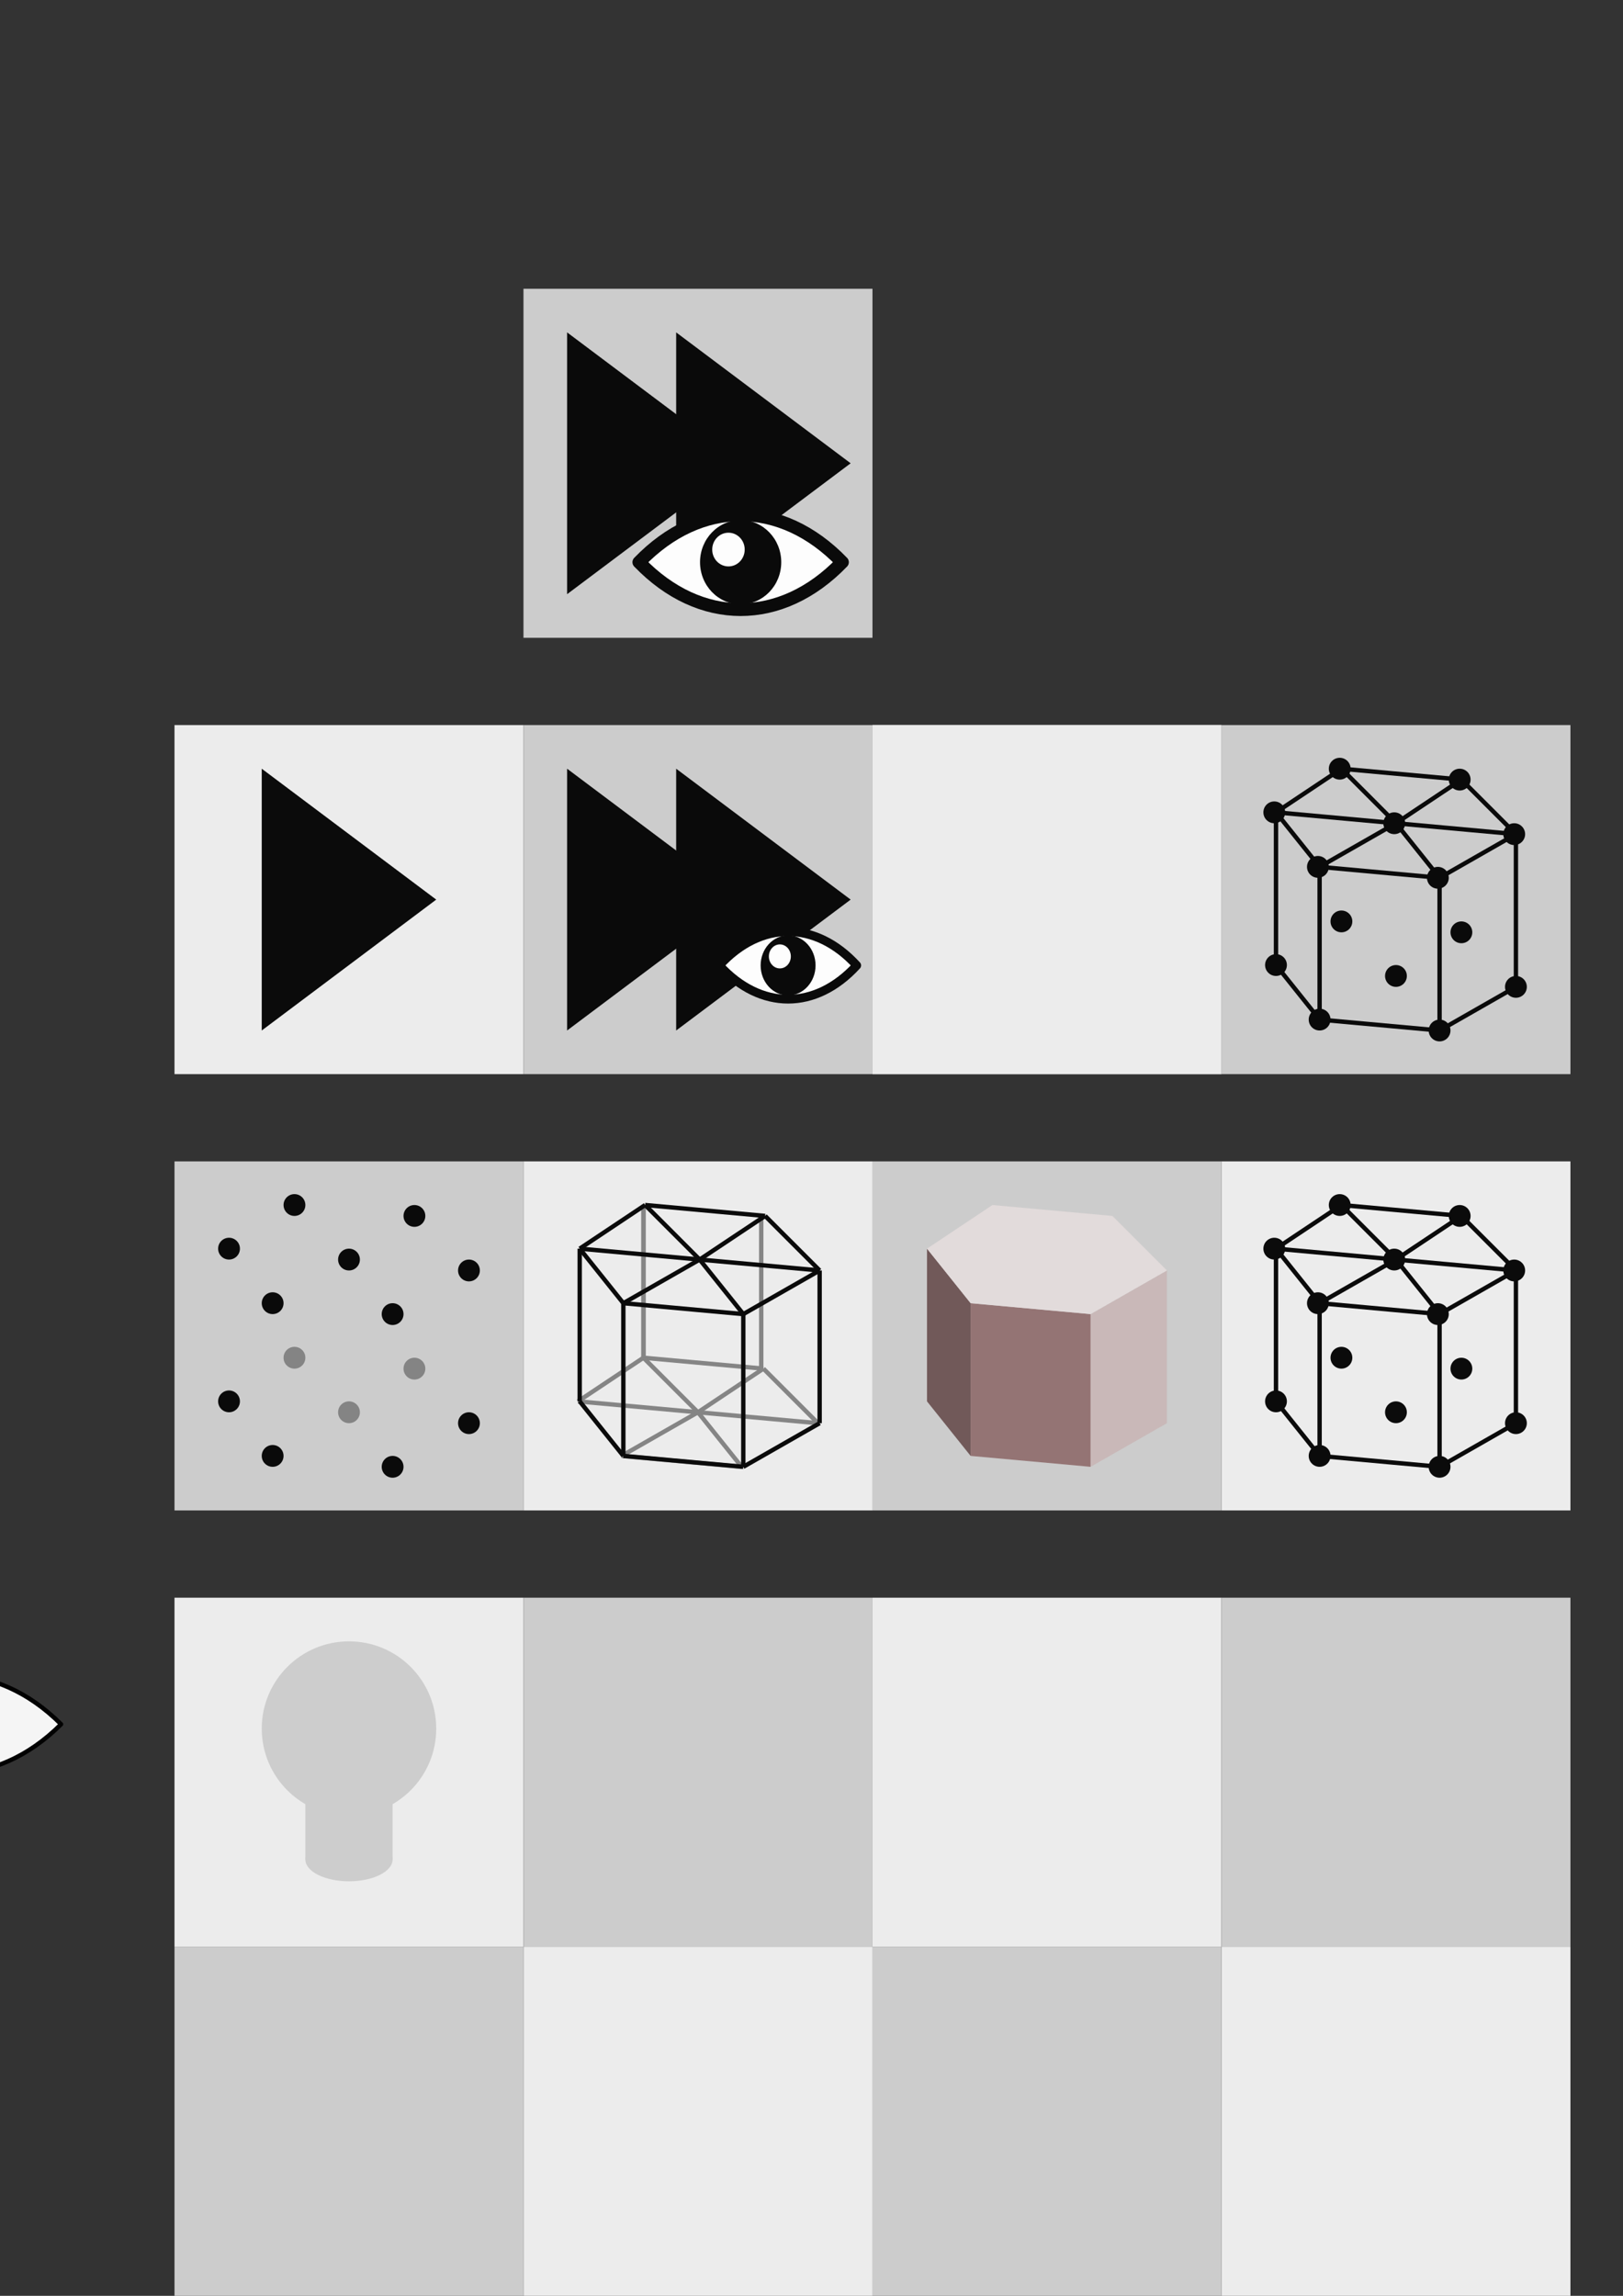 <?xml version="1.0" encoding="UTF-8" standalone="no"?>
<!-- Created with Inkscape (http://www.inkscape.org/) -->

<svg
   xmlns:dc="http://purl.org/dc/elements/1.1/"
   xmlns:cc="http://creativecommons.org/ns#"
   xmlns:rdf="http://www.w3.org/1999/02/22-rdf-syntax-ns#"
   xmlns:svg="http://www.w3.org/2000/svg"
   xmlns="http://www.w3.org/2000/svg"
   xmlns:sodipodi="http://sodipodi.sourceforge.net/DTD/sodipodi-0.dtd"
   xmlns:inkscape="http://www.inkscape.org/namespaces/inkscape"
   width="210mm"
   height="297mm"
   viewBox="0 0 744.094 1052.362"
   id="svg2"
   version="1.1"
   inkscape:version="0.91 r13725"
   sodipodi:docname="icons.svg">
  <rect x="0" y="0" width="744.094" height="1052.362" fill="#333333" stroke="none"/>
  <defs
     id="defs4">
    <inkscape:path-effect
       effect="powerstroke"
       id="path-effect4198"
       is_visible="true"
       offset_points="0.391,6.428"
       sort_points="true"
       interpolator_type="Linear"
       interpolator_beta="0.2"
       start_linecap_type="zerowidth"
       linejoin_type="round"
       miter_limit="4"
       end_linecap_type="zerowidth"
       cusp_linecap_type="round" />
    <inkscape:path-effect
       effect="powerstroke"
       id="path-effect4194"
       is_visible="true"
       offset_points="0,0.5"
       sort_points="true"
       interpolator_type="CubicBezierJohan"
       interpolator_beta="0.2"
       start_linecap_type="zerowidth"
       linejoin_type="round"
       miter_limit="4"
       end_linecap_type="zerowidth"
       cusp_linecap_type="round" />
  </defs>
  <sodipodi:namedview
     id="base"
     pagecolor="#ffffff"
     bordercolor="#666666"
     borderopacity="1.0"
     inkscape:pageopacity="0.0"
     inkscape:pageshadow="2"
     inkscape:zoom="2.8284271"
     inkscape:cx="316.80384"
     inkscape:cy="759.31258"
     inkscape:document-units="px"
     inkscape:current-layer="layer1"
     showgrid="true"
     inkscape:snap-grids="true"
     inkscape:snap-bbox="true"
     inkscape:bbox-paths="false"
     inkscape:bbox-nodes="true"
     inkscape:window-width="1407"
     inkscape:window-height="855"
     inkscape:window-x="33"
     inkscape:window-y="0"
     inkscape:window-maximized="1"
     inkscape:object-nodes="true"
     showguides="false">
    <inkscape:grid
       type="xygrid"
       id="grid4138" />
  </sodipodi:namedview>
  <g
     inkscape:groupmode="layer"
     id="layer2"
     inkscape:label="Background"
     style="display:inline">
    <rect
       y="332.362"
       x="80"
       height="160"
       width="160"
       id="rect4140"
       style="display:inline;opacity:1;fill:#ececec;fill-opacity:1;stroke:none;stroke-width:2;stroke-linecap:round;stroke-linejoin:round;stroke-miterlimit:4;stroke-dasharray:none;stroke-dashoffset:0;stroke-opacity:1"
       inkscape:export-xdpi="36"
       inkscape:export-ydpi="36" />
    <rect
       style="display:inline;opacity:1;fill:#cccccc;fill-opacity:1;stroke:none;stroke-width:2;stroke-linecap:round;stroke-linejoin:round;stroke-miterlimit:4;stroke-dasharray:none;stroke-dashoffset:0;stroke-opacity:1"
       id="rect4202"
       width="160"
       height="160"
       x="240"
       y="332.362"
       inkscape:export-xdpi="36"
       inkscape:export-ydpi="36" />
    <rect
       style="display:inline;opacity:1;fill:#ececec;fill-opacity:1;stroke:none;stroke-width:2;stroke-linecap:round;stroke-linejoin:round;stroke-miterlimit:4;stroke-dasharray:none;stroke-dashoffset:0;stroke-opacity:1"
       id="rect4204"
       width="160"
       height="160"
       x="400"
       y="332.362" />
    <rect
       y="332.362"
       x="400"
       height="160"
       width="160"
       id="rect4206"
       style="display:inline;opacity:1;fill:#ececec;fill-opacity:1;stroke:none;stroke-width:2;stroke-linecap:round;stroke-linejoin:round;stroke-miterlimit:4;stroke-dasharray:none;stroke-dashoffset:0;stroke-opacity:1" />
    <rect
       y="332.362"
       x="560"
       height="160"
       width="160"
       id="rect4208"
       style="display:inline;opacity:1;fill:#cccccc;fill-opacity:1;stroke:none;stroke-width:2;stroke-linecap:round;stroke-linejoin:round;stroke-miterlimit:4;stroke-dasharray:none;stroke-dashoffset:0;stroke-opacity:1" />
    <rect
       style="display:inline;opacity:1;fill:#ececec;fill-opacity:1;stroke:none;stroke-width:2;stroke-linecap:round;stroke-linejoin:round;stroke-miterlimit:4;stroke-dasharray:none;stroke-dashoffset:0;stroke-opacity:1"
       id="rect4210"
       width="160"
       height="160"
       x="-720"
       y="532.362"
       transform="scale(-1,1)" />
    <rect
       y="532.362"
       x="-560"
       height="160"
       width="160"
       id="rect4212"
       style="display:inline;opacity:1;fill:#cccccc;fill-opacity:1;stroke:none;stroke-width:2;stroke-linecap:round;stroke-linejoin:round;stroke-miterlimit:4;stroke-dasharray:none;stroke-dashoffset:0;stroke-opacity:1"
       transform="scale(-1,1)"
       inkscape:export-xdpi="36"
       inkscape:export-ydpi="36" />
    <rect
       style="display:inline;opacity:1;fill:#ececec;fill-opacity:1;stroke:none;stroke-width:2;stroke-linecap:round;stroke-linejoin:round;stroke-miterlimit:4;stroke-dasharray:none;stroke-dashoffset:0;stroke-opacity:1"
       id="rect4214"
       width="160"
       height="160"
       x="-400"
       y="532.362"
       transform="scale(-1,1)"
       inkscape:export-xdpi="36"
       inkscape:export-ydpi="36" />
    <rect
       style="display:inline;opacity:1;fill:#cccccc;fill-opacity:1;stroke:none;stroke-width:2;stroke-linecap:round;stroke-linejoin:round;stroke-miterlimit:4;stroke-dasharray:none;stroke-dashoffset:0;stroke-opacity:1"
       id="rect4216"
       width="160"
       height="160"
       x="-240"
       y="532.362"
       transform="scale(-1,1)"
       inkscape:export-xdpi="36"
       inkscape:export-ydpi="36" />
    <rect
       style="display:inline;opacity:1;fill:#ececec;fill-opacity:1;stroke:none;stroke-width:2;stroke-linecap:round;stroke-linejoin:round;stroke-miterlimit:4;stroke-dasharray:none;stroke-dashoffset:0;stroke-opacity:1"
       id="rect4769"
       width="160"
       height="160"
       x="80"
       y="732.362" />
    <rect
       y="732.362"
       x="240"
       height="160"
       width="160"
       id="rect4771"
       style="display:inline;opacity:1;fill:#cccccc;fill-opacity:1;stroke:none;stroke-width:2;stroke-linecap:round;stroke-linejoin:round;stroke-miterlimit:4;stroke-dasharray:none;stroke-dashoffset:0;stroke-opacity:1" />
    <rect
       style="display:inline;opacity:1;fill:#ececec;fill-opacity:1;stroke:none;stroke-width:2;stroke-linecap:round;stroke-linejoin:round;stroke-miterlimit:4;stroke-dasharray:none;stroke-dashoffset:0;stroke-opacity:1"
       id="rect4773"
       width="160"
       height="160"
       x="400"
       y="732.362" />
    <rect
       style="display:inline;opacity:1;fill:#cccccc;fill-opacity:1;stroke:none;stroke-width:2;stroke-linecap:round;stroke-linejoin:round;stroke-miterlimit:4;stroke-dasharray:none;stroke-dashoffset:0;stroke-opacity:1"
       id="rect4775"
       width="160"
       height="160"
       x="560"
       y="732.362" />
    <rect
       transform="scale(-1,1)"
       y="892.362"
       x="-720"
       height="160"
       width="160"
       id="rect4777"
       style="display:inline;opacity:1;fill:#ececec;fill-opacity:1;stroke:none;stroke-width:2;stroke-linecap:round;stroke-linejoin:round;stroke-miterlimit:4;stroke-dasharray:none;stroke-dashoffset:0;stroke-opacity:1" />
    <rect
       transform="scale(-1,1)"
       style="display:inline;opacity:1;fill:#cccccc;fill-opacity:1;stroke:none;stroke-width:2;stroke-linecap:round;stroke-linejoin:round;stroke-miterlimit:4;stroke-dasharray:none;stroke-dashoffset:0;stroke-opacity:1"
       id="rect4779"
       width="160"
       height="160"
       x="-560"
       y="892.362" />
    <rect
       transform="scale(-1,1)"
       y="892.362"
       x="-400"
       height="160"
       width="160"
       id="rect4781"
       style="display:inline;opacity:1;fill:#ececec;fill-opacity:1;stroke:none;stroke-width:2;stroke-linecap:round;stroke-linejoin:round;stroke-miterlimit:4;stroke-dasharray:none;stroke-dashoffset:0;stroke-opacity:1" />
    <rect
       transform="scale(-1,1)"
       y="892.362"
       x="-240"
       height="160"
       width="160"
       id="rect4783"
       style="display:inline;opacity:1;fill:#cccccc;fill-opacity:1;stroke:none;stroke-width:2;stroke-linecap:round;stroke-linejoin:round;stroke-miterlimit:4;stroke-dasharray:none;stroke-dashoffset:0;stroke-opacity:1" />
    <rect
       inkscape:export-ydpi="36"
       inkscape:export-xdpi="36"
       y="132.362"
       x="240"
       height="160"
       width="160"
       id="rect4810"
       style="display:inline;opacity:1;fill:#cccccc;fill-opacity:1;stroke:none;stroke-width:2;stroke-linecap:round;stroke-linejoin:round;stroke-miterlimit:4;stroke-dasharray:none;stroke-dashoffset:0;stroke-opacity:1" />
  </g>
  <g
     inkscape:label="Layer 1"
     inkscape:groupmode="layer"
     id="layer1"
     style="display:inline;opacity:0.95">
    <path
       style="fill:#916f6f;fill-opacity:1;fill-rule:evenodd;stroke:none;stroke-width:1px;stroke-linecap:butt;stroke-linejoin:miter;stroke-opacity:1"
       d="m 445,597.362 0,70 55,5 0,-70 z"
       id="path4751"
       inkscape:connector-curvature="0"
       inkscape:export-xdpi="36"
       inkscape:export-ydpi="36" />
    <path
       style="fill:#6c5353;fill-opacity:1;fill-rule:evenodd;stroke:none;stroke-width:1px;stroke-linecap:butt;stroke-linejoin:miter;stroke-opacity:1"
       d="m 425,572.362 20,25 0,70 -20,-25 z"
       id="path4753"
       inkscape:connector-curvature="0"
       inkscape:export-xdpi="36"
       inkscape:export-ydpi="36" />
    <path
       style="fill:#c8b7b7;fill-opacity:1;fill-rule:evenodd;stroke:none;stroke-width:1px;stroke-linecap:butt;stroke-linejoin:miter;stroke-opacity:1"
       d="m 500,602.362 0,70 35,-20 0,-70 z"
       id="path4755"
       inkscape:connector-curvature="0"
       inkscape:export-xdpi="36"
       inkscape:export-ydpi="36" />
    <path
       style="fill:#e3dbdb;fill-opacity:1;fill-rule:evenodd;stroke:none;stroke-width:1px;stroke-linecap:butt;stroke-linejoin:miter;stroke-opacity:1"
       d="m 425,572.362 20,25 55,5 35,-20 -25,-25 -55,-5 z"
       id="path4757"
       inkscape:connector-curvature="0"
       inkscape:export-xdpi="36"
       inkscape:export-ydpi="36" />
    <path
       style="fill:none;fill-rule:evenodd;stroke:#808080;stroke-width:2;stroke-linecap:butt;stroke-linejoin:miter;stroke-miterlimit:4;stroke-dasharray:none;stroke-opacity:1"
       d="M 340.012,672.362 320,647.362"
       id="path4743"
       inkscape:connector-curvature="0"
       sodipodi:nodetypes="cc"
       inkscape:export-xdpi="36"
       inkscape:export-ydpi="36" />
    <path
       sodipodi:nodetypes="cc"
       inkscape:connector-curvature="0"
       id="path4747"
       d="m 295,552.362 0,70"
       style="fill:none;fill-rule:evenodd;stroke:#808080;stroke-width:2;stroke-linecap:butt;stroke-linejoin:miter;stroke-miterlimit:4;stroke-dasharray:none;stroke-opacity:1"
       inkscape:export-xdpi="36"
       inkscape:export-ydpi="36" />
    <g
       id="g4732"
       transform="translate(-25.496,-35.868)"
       style="fill:#4d4d4d;stroke:#808080"
       inkscape:export-xdpi="36"
       inkscape:export-ydpi="36">
      <path
         style="fill:#4d4d4d;fill-rule:evenodd;stroke:#808080;stroke-width:2;stroke-linecap:butt;stroke-linejoin:miter;stroke-miterlimit:4;stroke-dasharray:none;stroke-opacity:1"
         d="m 320.496,658.23 55,5"
         id="path4714"
         inkscape:connector-curvature="0"
         sodipodi:nodetypes="cc" />
      <path
         sodipodi:nodetypes="cc"
         inkscape:connector-curvature="0"
         id="path4716"
         d="m 310.509,703.23 54.988,5"
         style="fill:#4d4d4d;fill-rule:evenodd;stroke:#808080;stroke-width:2;stroke-linecap:butt;stroke-linejoin:miter;stroke-miterlimit:4;stroke-dasharray:none;stroke-opacity:1" />
      <path
         sodipodi:nodetypes="cc"
         inkscape:connector-curvature="0"
         id="path4718"
         d="m 290.496,678.23 54.988,5"
         style="fill:#4d4d4d;fill-rule:evenodd;stroke:#808080;stroke-width:2;stroke-linecap:butt;stroke-linejoin:miter;stroke-miterlimit:4;stroke-dasharray:none;stroke-opacity:1" />
      <path
         sodipodi:nodetypes="cc"
         inkscape:connector-curvature="0"
         id="path4720"
         d="m 375.496,663.23 25,25"
         style="fill:#4d4d4d;fill-rule:evenodd;stroke:#808080;stroke-width:2;stroke-linecap:butt;stroke-linejoin:miter;stroke-miterlimit:4;stroke-dasharray:none;stroke-opacity:1" />
      <path
         sodipodi:nodetypes="cc"
         inkscape:connector-curvature="0"
         id="path4722"
         d="m 320.496,658.23 -30,20"
         style="fill:#4d4d4d;fill-rule:evenodd;stroke:#808080;stroke-width:2;stroke-linecap:butt;stroke-linejoin:miter;stroke-miterlimit:4;stroke-dasharray:none;stroke-opacity:1" />
      <path
         style="fill:#4d4d4d;fill-rule:evenodd;stroke:#808080;stroke-width:2;stroke-linecap:butt;stroke-linejoin:miter;stroke-miterlimit:4;stroke-dasharray:none;stroke-opacity:1"
         d="m 310.496,703.23 34.988,-20"
         id="path4724"
         inkscape:connector-curvature="0"
         sodipodi:nodetypes="cc" />
      <path
         style="fill:#4d4d4d;fill-rule:evenodd;stroke:#808080;stroke-width:2;stroke-linecap:butt;stroke-linejoin:miter;stroke-miterlimit:4;stroke-dasharray:none;stroke-opacity:1"
         d="m 400.496,688.23 -55.012,-5"
         id="path4726"
         inkscape:connector-curvature="0"
         sodipodi:nodetypes="cc" />
      <path
         sodipodi:nodetypes="cc"
         inkscape:connector-curvature="0"
         id="path4728"
         d="m 375.496,663.23 -30.012,20"
         style="fill:#4d4d4d;fill-rule:evenodd;stroke:#808080;stroke-width:2;stroke-linecap:butt;stroke-linejoin:miter;stroke-miterlimit:4;stroke-dasharray:none;stroke-opacity:1" />
      <path
         style="fill:#4d4d4d;fill-rule:evenodd;stroke:#808080;stroke-width:2;stroke-linecap:butt;stroke-linejoin:miter;stroke-miterlimit:4;stroke-dasharray:none;stroke-opacity:1"
         d="m 320.496,658.23 24.988,25"
         id="path4730"
         inkscape:connector-curvature="0"
         sodipodi:nodetypes="cc" />
    </g>
    <path
       style="fill:#4d4d4d;fill-rule:evenodd;stroke:#808080;stroke-width:2;stroke-linecap:butt;stroke-linejoin:miter;stroke-miterlimit:4;stroke-dasharray:none;stroke-opacity:1"
       d="m 349,557.362 0,70"
       id="path4745"
       inkscape:connector-curvature="0"
       sodipodi:nodetypes="cc"
       inkscape:export-xdpi="36"
       inkscape:export-ydpi="36" />
    <path
       style="fill:#4d4d4d;fill-rule:evenodd;stroke:#808080;stroke-width:2;stroke-linecap:butt;stroke-linejoin:miter;stroke-miterlimit:4;stroke-dasharray:none;stroke-opacity:1"
       d="m 295,552.362 0,70"
       id="path4749"
       inkscape:connector-curvature="0"
       sodipodi:nodetypes="cc"
       inkscape:export-xdpi="36"
       inkscape:export-ydpi="36" />
    <path
       id="path4488"
       style="fill:#ffffff;fill-opacity:1;fill-rule:evenodd;stroke:#000000;stroke-width:2;stroke-linecap:round;stroke-linejoin:miter;stroke-miterlimit:4;stroke-dasharray:none;stroke-opacity:1"
       d="m -72,790.362 c 30,30 70,30 100,0 m -100,0 c 30,-30 70,-30 100,0"
       inkscape:connector-curvature="0" />
    <path
       style="fill:#000000;fill-opacity:1;fill-rule:evenodd;stroke:none;stroke-width:1px;stroke-linecap:butt;stroke-linejoin:miter;stroke-opacity:1"
       d="m 120,352.362 0,120 80,-60 -80,-60"
       id="path4148"
       inkscape:connector-curvature="0"
       inkscape:export-xdpi="36"
       inkscape:export-ydpi="36" />
    <path
       inkscape:connector-curvature="0"
       id="path4218"
       d="m 260,352.362 0,120 80,-60 -80,-60"
       style="fill:#000000;fill-opacity:1;fill-rule:evenodd;stroke:none;stroke-width:1px;stroke-linecap:butt;stroke-linejoin:miter;stroke-opacity:1"
       inkscape:export-xdpi="36"
       inkscape:export-ydpi="36" />
    <path
       style="fill:#000000;fill-opacity:1;fill-rule:evenodd;stroke:none;stroke-width:1px;stroke-linecap:butt;stroke-linejoin:miter;stroke-opacity:1"
       d="m 310,352.362 0,120 80,-60 -80,-60"
       id="path4220"
       inkscape:connector-curvature="0"
       inkscape:export-xdpi="36"
       inkscape:export-ydpi="36" />
    <circle
       style="opacity:1;fill:#000000;fill-opacity:1;stroke:none;stroke-width:2;stroke-linecap:round;stroke-linejoin:round;stroke-miterlimit:4;stroke-dasharray:none;stroke-dashoffset:0;stroke-opacity:1"
       id="circle4224"
       cx="105"
       cy="572.362"
       r="5"
       inkscape:export-xdpi="36"
       inkscape:export-ydpi="36" />
    <circle
       cy="577.362"
       cx="160"
       id="circle4228"
       style="opacity:1;fill:#000000;fill-opacity:1;stroke:none;stroke-width:2;stroke-linecap:round;stroke-linejoin:round;stroke-miterlimit:4;stroke-dasharray:none;stroke-dashoffset:0;stroke-opacity:1"
       r="5"
       inkscape:export-xdpi="36"
       inkscape:export-ydpi="36" />
    <circle
       style="opacity:1;fill:#000000;fill-opacity:1;stroke:none;stroke-width:2;stroke-linecap:round;stroke-linejoin:round;stroke-miterlimit:4;stroke-dasharray:none;stroke-dashoffset:0;stroke-opacity:1"
       id="circle4266"
       cx="215"
       cy="582.362"
       r="5"
       inkscape:export-xdpi="36"
       inkscape:export-ydpi="36" />
    <circle
       cy="597.362"
       cx="125"
       id="circle4270"
       style="opacity:1;fill:#000000;fill-opacity:1;stroke:none;stroke-width:2;stroke-linecap:round;stroke-linejoin:round;stroke-miterlimit:4;stroke-dasharray:none;stroke-dashoffset:0;stroke-opacity:1"
       r="5"
       inkscape:export-xdpi="36"
       inkscape:export-ydpi="36" />
    <circle
       style="opacity:1;fill:#000000;fill-opacity:1;stroke:none;stroke-width:2;stroke-linecap:round;stroke-linejoin:round;stroke-miterlimit:4;stroke-dasharray:none;stroke-dashoffset:0;stroke-opacity:1"
       id="circle4272"
       cx="180"
       cy="602.362"
       r="5"
       inkscape:export-xdpi="36"
       inkscape:export-ydpi="36" />
    <circle
       style="opacity:1;fill:#000000;fill-opacity:1;stroke:none;stroke-width:2;stroke-linecap:round;stroke-linejoin:round;stroke-miterlimit:4;stroke-dasharray:none;stroke-dashoffset:0;stroke-opacity:1"
       id="circle4274"
       cx="135"
       cy="552.362"
       r="5"
       inkscape:export-xdpi="36"
       inkscape:export-ydpi="36" />
    <circle
       cy="557.362"
       cx="190"
       id="circle4276"
       style="opacity:1;fill:#000000;fill-opacity:1;stroke:none;stroke-width:2;stroke-linecap:round;stroke-linejoin:round;stroke-miterlimit:4;stroke-dasharray:none;stroke-dashoffset:0;stroke-opacity:1"
       r="5"
       inkscape:export-xdpi="36"
       inkscape:export-ydpi="36" />
    <circle
       r="5"
       cy="642.362"
       cx="105"
       id="circle4278"
       style="opacity:1;fill:#000000;fill-opacity:1;stroke:none;stroke-width:2;stroke-linecap:round;stroke-linejoin:round;stroke-miterlimit:4;stroke-dasharray:none;stroke-dashoffset:0;stroke-opacity:1"
       inkscape:export-xdpi="36"
       inkscape:export-ydpi="36" />
    <circle
       style="opacity:1;fill:#808080;fill-opacity:1;stroke:none;stroke-width:2;stroke-linecap:round;stroke-linejoin:round;stroke-miterlimit:4;stroke-dasharray:none;stroke-dashoffset:0;stroke-opacity:1"
       id="circle4280"
       cx="160"
       cy="647.362"
       r="5"
       inkscape:export-xdpi="36"
       inkscape:export-ydpi="36" />
    <circle
       r="5"
       cy="652.362"
       cx="215"
       id="circle4284"
       style="opacity:1;fill:#000000;fill-opacity:1;stroke:none;stroke-width:2;stroke-linecap:round;stroke-linejoin:round;stroke-miterlimit:4;stroke-dasharray:none;stroke-dashoffset:0;stroke-opacity:1"
       inkscape:export-xdpi="36"
       inkscape:export-ydpi="36" />
    <circle
       style="opacity:1;fill:#000000;fill-opacity:1;stroke:none;stroke-width:2;stroke-linecap:round;stroke-linejoin:round;stroke-miterlimit:4;stroke-dasharray:none;stroke-dashoffset:0;stroke-opacity:1"
       id="circle4288"
       cx="125"
       cy="667.362"
       r="5"
       inkscape:export-xdpi="36"
       inkscape:export-ydpi="36" />
    <circle
       r="5"
       cy="672.362"
       cx="180"
       id="circle4290"
       style="opacity:1;fill:#000000;fill-opacity:1;stroke:none;stroke-width:2;stroke-linecap:round;stroke-linejoin:round;stroke-miterlimit:4;stroke-dasharray:none;stroke-dashoffset:0;stroke-opacity:1"
       inkscape:export-xdpi="36"
       inkscape:export-ydpi="36" />
    <circle
       r="5"
       cy="622.362"
       cx="135"
       id="circle4292"
       style="opacity:1;fill:#808080;fill-opacity:1;stroke:none;stroke-width:2;stroke-linecap:round;stroke-linejoin:round;stroke-miterlimit:4;stroke-dasharray:none;stroke-dashoffset:0;stroke-opacity:1"
       inkscape:export-xdpi="36"
       inkscape:export-ydpi="36" />
    <circle
       style="opacity:1;fill:#808080;fill-opacity:1;stroke:none;stroke-width:2;stroke-linecap:round;stroke-linejoin:round;stroke-miterlimit:4;stroke-dasharray:none;stroke-dashoffset:0;stroke-opacity:1"
       id="circle4294"
       cx="190"
       cy="627.362"
       r="5"
       inkscape:export-xdpi="36"
       inkscape:export-ydpi="36" />
    <circle
       r="0"
       cy="612.362"
       cx="265.781"
       id="ellipse4326"
       style="opacity:1;fill:#000000;fill-opacity:1;stroke:none;stroke-width:2;stroke-linecap:round;stroke-linejoin:round;stroke-miterlimit:4;stroke-dasharray:none;stroke-dashoffset:0;stroke-opacity:1" />
    <circle
       r="0"
       style="opacity:1;fill:#000000;fill-opacity:1;stroke:none;stroke-width:2;stroke-linecap:round;stroke-linejoin:round;stroke-miterlimit:4;stroke-dasharray:none;stroke-dashoffset:0;stroke-opacity:1"
       id="ellipse4328"
       cx="320.781"
       cy="617.362" />
    <path
       style="fill:none;fill-rule:evenodd;stroke:#000000;stroke-width:2;stroke-linecap:butt;stroke-linejoin:miter;stroke-miterlimit:4;stroke-dasharray:none;stroke-opacity:1"
       d="m 295.781,552.362 55,5"
       id="path4330"
       inkscape:connector-curvature="0"
       sodipodi:nodetypes="cc"
       inkscape:export-xdpi="36"
       inkscape:export-ydpi="36" />
    <circle
       r="0"
       cy="622.362"
       cx="375.781"
       id="ellipse4332"
       style="opacity:1;fill:#000000;fill-opacity:1;stroke:none;stroke-width:2;stroke-linecap:round;stroke-linejoin:round;stroke-miterlimit:4;stroke-dasharray:none;stroke-dashoffset:0;stroke-opacity:1" />
    <path
       sodipodi:nodetypes="cc"
       inkscape:connector-curvature="0"
       id="path4334"
       d="m 285.793,597.362 54.988,5"
       style="fill:none;fill-rule:evenodd;stroke:#000000;stroke-width:2;stroke-linecap:butt;stroke-linejoin:miter;stroke-miterlimit:4;stroke-dasharray:none;stroke-opacity:1"
       inkscape:export-xdpi="36"
       inkscape:export-ydpi="36" />
    <circle
       r="0"
       style="opacity:1;fill:#000000;fill-opacity:1;stroke:none;stroke-width:2;stroke-linecap:round;stroke-linejoin:round;stroke-miterlimit:4;stroke-dasharray:none;stroke-dashoffset:0;stroke-opacity:1"
       id="ellipse4336"
       cx="285.781"
       cy="637.362" />
    <circle
       r="0"
       cy="642.362"
       cx="340.781"
       id="ellipse4338"
       style="opacity:1;fill:#000000;fill-opacity:1;stroke:none;stroke-width:2;stroke-linecap:round;stroke-linejoin:round;stroke-miterlimit:4;stroke-dasharray:none;stroke-dashoffset:0;stroke-opacity:1" />
    <circle
       r="0"
       cy="592.362"
       cx="295.781"
       id="ellipse4340"
       style="opacity:1;fill:#000000;fill-opacity:1;stroke:none;stroke-width:2;stroke-linecap:round;stroke-linejoin:round;stroke-miterlimit:4;stroke-dasharray:none;stroke-dashoffset:0;stroke-opacity:1" />
    <circle
       r="0"
       style="opacity:1;fill:#000000;fill-opacity:1;stroke:none;stroke-width:2;stroke-linecap:round;stroke-linejoin:round;stroke-miterlimit:4;stroke-dasharray:none;stroke-dashoffset:0;stroke-opacity:1"
       id="ellipse4342"
       cx="350.781"
       cy="597.362" />
    <path
       sodipodi:nodetypes="cc"
       inkscape:connector-curvature="0"
       id="path4348"
       d="m 265.781,572.362 54.988,5"
       style="fill:none;fill-rule:evenodd;stroke:#000000;stroke-width:2;stroke-linecap:butt;stroke-linejoin:miter;stroke-miterlimit:4;stroke-dasharray:none;stroke-opacity:1"
       inkscape:export-xdpi="36"
       inkscape:export-ydpi="36" />
    <path
       style="fill:none;fill-rule:evenodd;stroke:#000000;stroke-width:2;stroke-linecap:butt;stroke-linejoin:miter;stroke-miterlimit:4;stroke-dasharray:none;stroke-opacity:1"
       d="m 285.781,667.362 54.988,5"
       id="path4352"
       inkscape:connector-curvature="0"
       sodipodi:nodetypes="cc"
       inkscape:export-xdpi="36"
       inkscape:export-ydpi="36" />
    <path
       style="fill:none;fill-rule:evenodd;stroke:#000000;stroke-width:2;stroke-linecap:butt;stroke-linejoin:miter;stroke-miterlimit:4;stroke-dasharray:none;stroke-opacity:1"
       d="m 265.781,572.362 0,70"
       id="path4362"
       inkscape:connector-curvature="0"
       sodipodi:nodetypes="cc"
       inkscape:export-xdpi="36"
       inkscape:export-ydpi="36" />
    <path
       sodipodi:nodetypes="cc"
       inkscape:connector-curvature="0"
       id="path4364"
       d="m 375.781,582.362 0,70"
       style="fill:none;fill-rule:evenodd;stroke:#000000;stroke-width:2;stroke-linecap:butt;stroke-linejoin:miter;stroke-miterlimit:4;stroke-dasharray:none;stroke-opacity:1"
       inkscape:export-xdpi="36"
       inkscape:export-ydpi="36" />
    <path
       style="fill:none;fill-rule:evenodd;stroke:#000000;stroke-width:2;stroke-linecap:butt;stroke-linejoin:miter;stroke-miterlimit:4;stroke-dasharray:none;stroke-opacity:1"
       d="m 285.781,597.362 0,70"
       id="path4366"
       inkscape:connector-curvature="0"
       sodipodi:nodetypes="cc"
       inkscape:export-xdpi="36"
       inkscape:export-ydpi="36" />
    <path
       sodipodi:nodetypes="cc"
       inkscape:connector-curvature="0"
       id="path4368"
       d="m 340.781,602.362 0,70"
       style="fill:none;fill-rule:evenodd;stroke:#000000;stroke-width:2;stroke-linecap:butt;stroke-linejoin:miter;stroke-miterlimit:4;stroke-dasharray:none;stroke-opacity:1"
       inkscape:export-xdpi="36"
       inkscape:export-ydpi="36" />
    <path
       sodipodi:nodetypes="cc"
       inkscape:connector-curvature="0"
       id="path4370"
       d="m 265.781,572.362 20,25"
       style="fill:none;fill-rule:evenodd;stroke:#000000;stroke-width:2;stroke-linecap:butt;stroke-linejoin:miter;stroke-miterlimit:4;stroke-dasharray:none;stroke-opacity:1"
       inkscape:export-xdpi="36"
       inkscape:export-ydpi="36" />
    <path
       style="fill:none;fill-rule:evenodd;stroke:#000000;stroke-width:2;stroke-linecap:butt;stroke-linejoin:miter;stroke-miterlimit:4;stroke-dasharray:none;stroke-opacity:1"
       d="m 265.781,642.362 20,25"
       id="path4372"
       inkscape:connector-curvature="0"
       sodipodi:nodetypes="cc"
       inkscape:export-xdpi="36"
       inkscape:export-ydpi="36" />
    <path
       sodipodi:nodetypes="cc"
       inkscape:connector-curvature="0"
       id="path4374"
       d="m 350.781,557.362 25,25"
       style="fill:none;fill-rule:evenodd;stroke:#000000;stroke-width:2;stroke-linecap:butt;stroke-linejoin:miter;stroke-miterlimit:4;stroke-dasharray:none;stroke-opacity:1"
       inkscape:export-xdpi="36"
       inkscape:export-ydpi="36" />
    <path
       sodipodi:nodetypes="cc"
       inkscape:connector-curvature="0"
       id="path4376"
       d="m 295.781,552.362 -30,20"
       style="fill:none;fill-rule:evenodd;stroke:#000000;stroke-width:2;stroke-linecap:butt;stroke-linejoin:miter;stroke-miterlimit:4;stroke-dasharray:none;stroke-opacity:1"
       inkscape:export-xdpi="36"
       inkscape:export-ydpi="36" />
    <path
       style="fill:none;fill-rule:evenodd;stroke:#000000;stroke-width:2;stroke-linecap:butt;stroke-linejoin:miter;stroke-miterlimit:4;stroke-dasharray:none;stroke-opacity:1"
       d="m 375.781,582.362 -35,20"
       id="path4378"
       inkscape:connector-curvature="0"
       sodipodi:nodetypes="cc"
       inkscape:export-xdpi="36"
       inkscape:export-ydpi="36" />
    <path
       style="fill:none;fill-rule:evenodd;stroke:#000000;stroke-width:2;stroke-linecap:butt;stroke-linejoin:miter;stroke-miterlimit:4;stroke-dasharray:none;stroke-opacity:1"
       d="m 285.781,597.362 34.988,-20"
       id="path4380"
       inkscape:connector-curvature="0"
       sodipodi:nodetypes="cc"
       inkscape:export-xdpi="36"
       inkscape:export-ydpi="36" />
    <path
       sodipodi:nodetypes="cc"
       inkscape:connector-curvature="0"
       id="path4382"
       d="m 340.781,602.362 -20.012,-25"
       style="fill:none;fill-rule:evenodd;stroke:#000000;stroke-width:2;stroke-linecap:butt;stroke-linejoin:miter;stroke-miterlimit:4;stroke-dasharray:none;stroke-opacity:1"
       inkscape:export-xdpi="36"
       inkscape:export-ydpi="36" />
    <path
       style="fill:none;fill-rule:evenodd;stroke:#000000;stroke-width:2;stroke-linecap:butt;stroke-linejoin:miter;stroke-miterlimit:4;stroke-dasharray:none;stroke-opacity:1"
       d="m 375.781,582.362 -55.012,-5"
       id="path4384"
       inkscape:connector-curvature="0"
       sodipodi:nodetypes="cc"
       inkscape:export-xdpi="36"
       inkscape:export-ydpi="36" />
    <path
       sodipodi:nodetypes="cc"
       inkscape:connector-curvature="0"
       id="path4386"
       d="m 350.781,557.362 -30.012,20"
       style="fill:none;fill-rule:evenodd;stroke:#000000;stroke-width:2;stroke-linecap:butt;stroke-linejoin:miter;stroke-miterlimit:4;stroke-dasharray:none;stroke-opacity:1"
       inkscape:export-xdpi="36"
       inkscape:export-ydpi="36" />
    <path
       style="fill:none;fill-rule:evenodd;stroke:#000000;stroke-width:2;stroke-linecap:butt;stroke-linejoin:miter;stroke-miterlimit:4;stroke-dasharray:none;stroke-opacity:1"
       d="m 295.781,552.362 24.988,25"
       id="path4388"
       inkscape:connector-curvature="0"
       sodipodi:nodetypes="cc"
       inkscape:export-xdpi="36"
       inkscape:export-ydpi="36" />
    <path
       sodipodi:nodetypes="cc"
       inkscape:connector-curvature="0"
       id="path4390"
       d="m 375.781,652.362 -35,20"
       style="fill:none;fill-rule:evenodd;stroke:#000000;stroke-width:2;stroke-linecap:butt;stroke-linejoin:miter;stroke-miterlimit:4;stroke-dasharray:none;stroke-opacity:1"
       inkscape:export-xdpi="36"
       inkscape:export-ydpi="36" />
    <circle
       r="0"
       cy="612.362"
       cx="105"
       id="ellipse4392"
       style="opacity:1;fill:#000000;fill-opacity:1;stroke:none;stroke-width:2;stroke-linecap:round;stroke-linejoin:round;stroke-miterlimit:4;stroke-dasharray:none;stroke-dashoffset:0;stroke-opacity:1" />
    <circle
       r="0"
       cy="622.362"
       cx="215"
       id="ellipse4394"
       style="opacity:1;fill:#000000;fill-opacity:1;stroke:none;stroke-width:2;stroke-linecap:round;stroke-linejoin:round;stroke-miterlimit:4;stroke-dasharray:none;stroke-dashoffset:0;stroke-opacity:1" />
    <circle
       r="0"
       style="opacity:1;fill:#000000;fill-opacity:1;stroke:none;stroke-width:2;stroke-linecap:round;stroke-linejoin:round;stroke-miterlimit:4;stroke-dasharray:none;stroke-dashoffset:0;stroke-opacity:1"
       id="ellipse4396"
       cx="125"
       cy="637.362" />
    <circle
       r="0"
       cy="642.362"
       cx="180"
       id="ellipse4398"
       style="opacity:1;fill:#000000;fill-opacity:1;stroke:none;stroke-width:2;stroke-linecap:round;stroke-linejoin:round;stroke-miterlimit:4;stroke-dasharray:none;stroke-dashoffset:0;stroke-opacity:1" />
    <circle
       r="0"
       cy="592.362"
       cx="135"
       id="ellipse4400"
       style="opacity:1;fill:#000000;fill-opacity:1;stroke:none;stroke-width:2;stroke-linecap:round;stroke-linejoin:round;stroke-miterlimit:4;stroke-dasharray:none;stroke-dashoffset:0;stroke-opacity:1" />
    <circle
       r="0"
       style="opacity:1;fill:#000000;fill-opacity:1;stroke:none;stroke-width:2;stroke-linecap:round;stroke-linejoin:round;stroke-miterlimit:4;stroke-dasharray:none;stroke-dashoffset:0;stroke-opacity:1"
       id="ellipse4402"
       cx="190"
       cy="597.362" />
    <ellipse
       style="opacity:1;fill:#000000;fill-opacity:1;stroke:none;stroke-width:2;stroke-linecap:round;stroke-linejoin:round;stroke-miterlimit:4;stroke-dasharray:none;stroke-dashoffset:0;stroke-opacity:1"
       id="path4486"
       cx="-22"
       cy="790.362"
       rx="20"
       ry="20" />
    <circle
       cy="784.362"
       cx="-28"
       id="ellipse4490"
       style="opacity:1;fill:#ffffff;fill-opacity:1;stroke:none;stroke-width:2;stroke-linecap:round;stroke-linejoin:round;stroke-miterlimit:4;stroke-dasharray:none;stroke-dashoffset:0;stroke-opacity:1"
       r="8" />
    <g
       id="g4505"
       transform="matrix(1.285,0,0,1.296,-95.505,-234.453)"
       style="stroke-width:3.099;stroke-miterlimit:4;stroke-dasharray:none"
       inkscape:export-xdpi="36"
       inkscape:export-ydpi="36">
      <path
         inkscape:connector-curvature="0"
         id="path4499"
         style="fill:#ffffff;fill-opacity:1;fill-rule:evenodd;stroke:#000000;stroke-width:3.099;stroke-linecap:round;stroke-linejoin:miter;stroke-miterlimit:4;stroke-dasharray:none;stroke-opacity:1"
         d="m 331.006,522.362 c 14.698,15.922 34.296,15.922 48.994,0 m -48.994,0 c 14.698,-15.922 34.296,-15.922 48.994,0" />
      <ellipse
         style="opacity:1;fill:#000000;fill-opacity:1;stroke:none;stroke-width:3.099;stroke-linecap:round;stroke-linejoin:round;stroke-miterlimit:4;stroke-dasharray:none;stroke-dashoffset:0;stroke-opacity:1"
         id="ellipse4501"
         cx="355.503"
         cy="522.362"
         rx="9.799"
         ry="10.614" />
      <ellipse
         ry="4.246"
         rx="3.92"
         cy="519.178"
         cx="352.563"
         id="circle4503"
         style="opacity:1;fill:#ffffff;fill-opacity:1;stroke:none;stroke-width:3.099;stroke-linecap:round;stroke-linejoin:round;stroke-miterlimit:4;stroke-dasharray:none;stroke-dashoffset:0;stroke-opacity:1" />
    </g>
    <g
       id="g4545"
       transform="translate(159,-40)">
      <path
         sodipodi:nodetypes="cc"
         inkscape:connector-curvature="0"
         id="path4547"
         d="m 456,592.362 55,5"
         style="fill:none;fill-rule:evenodd;stroke:#000000;stroke-width:2;stroke-linecap:butt;stroke-linejoin:miter;stroke-miterlimit:4;stroke-dasharray:none;stroke-opacity:1" />
      <path
         style="fill:none;fill-rule:evenodd;stroke:#000000;stroke-width:2;stroke-linecap:butt;stroke-linejoin:miter;stroke-miterlimit:4;stroke-dasharray:none;stroke-opacity:1"
         d="M 446.012,637.362 501,642.362"
         id="path4549"
         inkscape:connector-curvature="0"
         sodipodi:nodetypes="cc" />
      <circle
         r="5"
         cy="682.362"
         cx="426"
         id="circle4551"
         style="opacity:1;fill:#000000;fill-opacity:1;stroke:none;stroke-width:2;stroke-linecap:round;stroke-linejoin:round;stroke-miterlimit:4;stroke-dasharray:none;stroke-dashoffset:0;stroke-opacity:1" />
      <circle
         style="opacity:1;fill:#000000;fill-opacity:1;stroke:none;stroke-width:2;stroke-linecap:round;stroke-linejoin:round;stroke-miterlimit:4;stroke-dasharray:none;stroke-dashoffset:0;stroke-opacity:1"
         id="circle4553"
         cx="481"
         cy="687.362"
         r="5" />
      <path
         style="fill:none;fill-rule:evenodd;stroke:#000000;stroke-width:2;stroke-linecap:butt;stroke-linejoin:miter;stroke-miterlimit:4;stroke-dasharray:none;stroke-opacity:1"
         d="m 426,612.362 54.988,5"
         id="path4555"
         inkscape:connector-curvature="0"
         sodipodi:nodetypes="cc" />
      <circle
         r="5"
         cy="692.362"
         cx="536"
         id="circle4557"
         style="opacity:1;fill:#000000;fill-opacity:1;stroke:none;stroke-width:2;stroke-linecap:round;stroke-linejoin:round;stroke-miterlimit:4;stroke-dasharray:none;stroke-dashoffset:0;stroke-opacity:1" />
      <path
         sodipodi:nodetypes="cc"
         inkscape:connector-curvature="0"
         id="path4559"
         d="m 446,707.362 54.988,5"
         style="fill:none;fill-rule:evenodd;stroke:#000000;stroke-width:2;stroke-linecap:butt;stroke-linejoin:miter;stroke-miterlimit:4;stroke-dasharray:none;stroke-opacity:1" />
      <circle
         style="opacity:1;fill:#000000;fill-opacity:1;stroke:none;stroke-width:2;stroke-linecap:round;stroke-linejoin:round;stroke-miterlimit:4;stroke-dasharray:none;stroke-dashoffset:0;stroke-opacity:1"
         id="circle4561"
         cx="446"
         cy="707.362"
         r="5" />
      <circle
         r="5"
         cy="712.362"
         cx="501"
         id="circle4563"
         style="opacity:1;fill:#000000;fill-opacity:1;stroke:none;stroke-width:2;stroke-linecap:round;stroke-linejoin:round;stroke-miterlimit:4;stroke-dasharray:none;stroke-dashoffset:0;stroke-opacity:1" />
      <circle
         r="5"
         cy="662.362"
         cx="456"
         id="circle4565"
         style="opacity:1;fill:#000000;fill-opacity:1;stroke:none;stroke-width:2;stroke-linecap:round;stroke-linejoin:round;stroke-miterlimit:4;stroke-dasharray:none;stroke-dashoffset:0;stroke-opacity:1" />
      <circle
         style="opacity:1;fill:#000000;fill-opacity:1;stroke:none;stroke-width:2;stroke-linecap:round;stroke-linejoin:round;stroke-miterlimit:4;stroke-dasharray:none;stroke-dashoffset:0;stroke-opacity:1"
         id="circle4567"
         cx="511"
         cy="667.362"
         r="5" />
      <path
         sodipodi:nodetypes="cc"
         inkscape:connector-curvature="0"
         id="path4569"
         d="m 426,612.362 0,70"
         style="fill:none;fill-rule:evenodd;stroke:#000000;stroke-width:2;stroke-linecap:butt;stroke-linejoin:miter;stroke-miterlimit:4;stroke-dasharray:none;stroke-opacity:1" />
      <path
         style="fill:none;fill-rule:evenodd;stroke:#000000;stroke-width:2;stroke-linecap:butt;stroke-linejoin:miter;stroke-miterlimit:4;stroke-dasharray:none;stroke-opacity:1"
         d="m 536,622.362 0,70"
         id="path4571"
         inkscape:connector-curvature="0"
         sodipodi:nodetypes="cc" />
      <path
         sodipodi:nodetypes="cc"
         inkscape:connector-curvature="0"
         id="path4573"
         d="m 446,637.362 0,70"
         style="fill:none;fill-rule:evenodd;stroke:#000000;stroke-width:2;stroke-linecap:butt;stroke-linejoin:miter;stroke-miterlimit:4;stroke-dasharray:none;stroke-opacity:1" />
      <path
         style="fill:none;fill-rule:evenodd;stroke:#000000;stroke-width:2;stroke-linecap:butt;stroke-linejoin:miter;stroke-miterlimit:4;stroke-dasharray:none;stroke-opacity:1"
         d="m 501,642.362 0,70"
         id="path4575"
         inkscape:connector-curvature="0"
         sodipodi:nodetypes="cc" />
      <path
         style="fill:none;fill-rule:evenodd;stroke:#000000;stroke-width:2;stroke-linecap:butt;stroke-linejoin:miter;stroke-miterlimit:4;stroke-dasharray:none;stroke-opacity:1"
         d="m 426,612.362 20,25"
         id="path4577"
         inkscape:connector-curvature="0"
         sodipodi:nodetypes="cc" />
      <path
         sodipodi:nodetypes="cc"
         inkscape:connector-curvature="0"
         id="path4579"
         d="m 426,682.362 20,25"
         style="fill:none;fill-rule:evenodd;stroke:#000000;stroke-width:2;stroke-linecap:butt;stroke-linejoin:miter;stroke-miterlimit:4;stroke-dasharray:none;stroke-opacity:1" />
      <path
         style="fill:none;fill-rule:evenodd;stroke:#000000;stroke-width:2;stroke-linecap:butt;stroke-linejoin:miter;stroke-miterlimit:4;stroke-dasharray:none;stroke-opacity:1"
         d="m 511,597.362 25,25"
         id="path4581"
         inkscape:connector-curvature="0"
         sodipodi:nodetypes="cc" />
      <path
         style="fill:none;fill-rule:evenodd;stroke:#000000;stroke-width:2;stroke-linecap:butt;stroke-linejoin:miter;stroke-miterlimit:4;stroke-dasharray:none;stroke-opacity:1"
         d="m 456,592.362 -30,20"
         id="path4583"
         inkscape:connector-curvature="0"
         sodipodi:nodetypes="cc" />
      <path
         sodipodi:nodetypes="cc"
         inkscape:connector-curvature="0"
         id="path4585"
         d="m 536,622.362 -35,20"
         style="fill:none;fill-rule:evenodd;stroke:#000000;stroke-width:2;stroke-linecap:butt;stroke-linejoin:miter;stroke-miterlimit:4;stroke-dasharray:none;stroke-opacity:1" />
      <path
         sodipodi:nodetypes="cc"
         inkscape:connector-curvature="0"
         id="path4587"
         d="m 446,637.362 34.988,-20"
         style="fill:none;fill-rule:evenodd;stroke:#000000;stroke-width:2;stroke-linecap:butt;stroke-linejoin:miter;stroke-miterlimit:4;stroke-dasharray:none;stroke-opacity:1" />
      <path
         style="fill:none;fill-rule:evenodd;stroke:#000000;stroke-width:2;stroke-linecap:butt;stroke-linejoin:miter;stroke-miterlimit:4;stroke-dasharray:none;stroke-opacity:1"
         d="M 501,642.362 480.988,617.362"
         id="path4589"
         inkscape:connector-curvature="0"
         sodipodi:nodetypes="cc" />
      <path
         sodipodi:nodetypes="cc"
         inkscape:connector-curvature="0"
         id="path4591"
         d="m 536,622.362 -55.012,-5"
         style="fill:none;fill-rule:evenodd;stroke:#000000;stroke-width:2;stroke-linecap:butt;stroke-linejoin:miter;stroke-miterlimit:4;stroke-dasharray:none;stroke-opacity:1" />
      <path
         style="fill:none;fill-rule:evenodd;stroke:#000000;stroke-width:2;stroke-linecap:butt;stroke-linejoin:miter;stroke-miterlimit:4;stroke-dasharray:none;stroke-opacity:1"
         d="m 511,597.362 -30.012,20"
         id="path4593"
         inkscape:connector-curvature="0"
         sodipodi:nodetypes="cc" />
      <path
         sodipodi:nodetypes="cc"
         inkscape:connector-curvature="0"
         id="path4595"
         d="m 456,592.362 24.988,25"
         style="fill:none;fill-rule:evenodd;stroke:#000000;stroke-width:2;stroke-linecap:butt;stroke-linejoin:miter;stroke-miterlimit:4;stroke-dasharray:none;stroke-opacity:1" />
      <path
         style="fill:none;fill-rule:evenodd;stroke:#000000;stroke-width:2;stroke-linecap:butt;stroke-linejoin:miter;stroke-miterlimit:4;stroke-dasharray:none;stroke-opacity:1"
         d="m 536,692.362 -35,20"
         id="path4597"
         inkscape:connector-curvature="0"
         sodipodi:nodetypes="cc" />
      <circle
         style="opacity:1;fill:#000000;fill-opacity:1;stroke:none;stroke-width:2;stroke-linecap:round;stroke-linejoin:round;stroke-miterlimit:4;stroke-dasharray:none;stroke-dashoffset:0;stroke-opacity:1"
         id="circle4599"
         cx="425.219"
         cy="612.362"
         r="5" />
      <circle
         r="5"
         cy="617.362"
         cx="480.219"
         id="circle4601"
         style="opacity:1;fill:#000000;fill-opacity:1;stroke:none;stroke-width:2;stroke-linecap:round;stroke-linejoin:round;stroke-miterlimit:4;stroke-dasharray:none;stroke-dashoffset:0;stroke-opacity:1" />
      <circle
         style="opacity:1;fill:#000000;fill-opacity:1;stroke:none;stroke-width:2;stroke-linecap:round;stroke-linejoin:round;stroke-miterlimit:4;stroke-dasharray:none;stroke-dashoffset:0;stroke-opacity:1"
         id="circle4603"
         cx="535.219"
         cy="622.362"
         r="5" />
      <circle
         style="opacity:1;fill:#000000;fill-opacity:1;stroke:none;stroke-width:2;stroke-linecap:round;stroke-linejoin:round;stroke-miterlimit:4;stroke-dasharray:none;stroke-dashoffset:0;stroke-opacity:1"
         id="circle4605"
         cx="455.219"
         cy="592.362"
         r="5" />
      <circle
         r="5"
         cy="597.362"
         cx="510.219"
         id="circle4607"
         style="opacity:1;fill:#000000;fill-opacity:1;stroke:none;stroke-width:2;stroke-linecap:round;stroke-linejoin:round;stroke-miterlimit:4;stroke-dasharray:none;stroke-dashoffset:0;stroke-opacity:1" />
      <circle
         r="5"
         cy="637.362"
         cx="445.219"
         id="circle4609"
         style="opacity:1;fill:#000000;fill-opacity:1;stroke:none;stroke-width:2;stroke-linecap:round;stroke-linejoin:round;stroke-miterlimit:4;stroke-dasharray:none;stroke-dashoffset:0;stroke-opacity:1" />
      <circle
         style="opacity:1;fill:#000000;fill-opacity:1;stroke:none;stroke-width:2;stroke-linecap:round;stroke-linejoin:round;stroke-miterlimit:4;stroke-dasharray:none;stroke-dashoffset:0;stroke-opacity:1"
         id="circle4611"
         cx="500.219"
         cy="642.362"
         r="5" />
    </g>
    <g
       transform="translate(159,-240)"
       id="g4613">
      <path
         style="fill:none;fill-rule:evenodd;stroke:#000000;stroke-width:2;stroke-linecap:butt;stroke-linejoin:miter;stroke-miterlimit:4;stroke-dasharray:none;stroke-opacity:1"
         d="m 456,592.362 55,5"
         id="path4615"
         inkscape:connector-curvature="0"
         sodipodi:nodetypes="cc" />
      <path
         sodipodi:nodetypes="cc"
         inkscape:connector-curvature="0"
         id="path4617"
         d="M 446.012,637.362 501,642.362"
         style="fill:none;fill-rule:evenodd;stroke:#000000;stroke-width:2;stroke-linecap:butt;stroke-linejoin:miter;stroke-miterlimit:4;stroke-dasharray:none;stroke-opacity:1" />
      <circle
         style="opacity:1;fill:#000000;fill-opacity:1;stroke:none;stroke-width:2;stroke-linecap:round;stroke-linejoin:round;stroke-miterlimit:4;stroke-dasharray:none;stroke-dashoffset:0;stroke-opacity:1"
         id="circle4619"
         cx="426"
         cy="682.362"
         r="5" />
      <circle
         r="5"
         cy="687.362"
         cx="481"
         id="circle4621"
         style="opacity:1;fill:#000000;fill-opacity:1;stroke:none;stroke-width:2;stroke-linecap:round;stroke-linejoin:round;stroke-miterlimit:4;stroke-dasharray:none;stroke-dashoffset:0;stroke-opacity:1" />
      <path
         sodipodi:nodetypes="cc"
         inkscape:connector-curvature="0"
         id="path4623"
         d="m 426,612.362 54.988,5"
         style="fill:none;fill-rule:evenodd;stroke:#000000;stroke-width:2;stroke-linecap:butt;stroke-linejoin:miter;stroke-miterlimit:4;stroke-dasharray:none;stroke-opacity:1" />
      <circle
         style="opacity:1;fill:#000000;fill-opacity:1;stroke:none;stroke-width:2;stroke-linecap:round;stroke-linejoin:round;stroke-miterlimit:4;stroke-dasharray:none;stroke-dashoffset:0;stroke-opacity:1"
         id="circle4625"
         cx="536"
         cy="692.362"
         r="5" />
      <path
         style="fill:none;fill-rule:evenodd;stroke:#000000;stroke-width:2;stroke-linecap:butt;stroke-linejoin:miter;stroke-miterlimit:4;stroke-dasharray:none;stroke-opacity:1"
         d="m 446,707.362 54.988,5"
         id="path4627"
         inkscape:connector-curvature="0"
         sodipodi:nodetypes="cc" />
      <circle
         r="5"
         cy="707.362"
         cx="446"
         id="circle4629"
         style="opacity:1;fill:#000000;fill-opacity:1;stroke:none;stroke-width:2;stroke-linecap:round;stroke-linejoin:round;stroke-miterlimit:4;stroke-dasharray:none;stroke-dashoffset:0;stroke-opacity:1" />
      <circle
         style="opacity:1;fill:#000000;fill-opacity:1;stroke:none;stroke-width:2;stroke-linecap:round;stroke-linejoin:round;stroke-miterlimit:4;stroke-dasharray:none;stroke-dashoffset:0;stroke-opacity:1"
         id="circle4631"
         cx="501"
         cy="712.362"
         r="5" />
      <circle
         style="opacity:1;fill:#000000;fill-opacity:1;stroke:none;stroke-width:2;stroke-linecap:round;stroke-linejoin:round;stroke-miterlimit:4;stroke-dasharray:none;stroke-dashoffset:0;stroke-opacity:1"
         id="circle4633"
         cx="456"
         cy="662.362"
         r="5" />
      <circle
         r="5"
         cy="667.362"
         cx="511"
         id="circle4635"
         style="opacity:1;fill:#000000;fill-opacity:1;stroke:none;stroke-width:2;stroke-linecap:round;stroke-linejoin:round;stroke-miterlimit:4;stroke-dasharray:none;stroke-dashoffset:0;stroke-opacity:1" />
      <path
         style="fill:none;fill-rule:evenodd;stroke:#000000;stroke-width:2;stroke-linecap:butt;stroke-linejoin:miter;stroke-miterlimit:4;stroke-dasharray:none;stroke-opacity:1"
         d="m 426,612.362 0,70"
         id="path4637"
         inkscape:connector-curvature="0"
         sodipodi:nodetypes="cc" />
      <path
         sodipodi:nodetypes="cc"
         inkscape:connector-curvature="0"
         id="path4639"
         d="m 536,622.362 0,70"
         style="fill:none;fill-rule:evenodd;stroke:#000000;stroke-width:2;stroke-linecap:butt;stroke-linejoin:miter;stroke-miterlimit:4;stroke-dasharray:none;stroke-opacity:1" />
      <path
         style="fill:none;fill-rule:evenodd;stroke:#000000;stroke-width:2;stroke-linecap:butt;stroke-linejoin:miter;stroke-miterlimit:4;stroke-dasharray:none;stroke-opacity:1"
         d="m 446,637.362 0,70"
         id="path4641"
         inkscape:connector-curvature="0"
         sodipodi:nodetypes="cc" />
      <path
         sodipodi:nodetypes="cc"
         inkscape:connector-curvature="0"
         id="path4643"
         d="m 501,642.362 0,70"
         style="fill:none;fill-rule:evenodd;stroke:#000000;stroke-width:2;stroke-linecap:butt;stroke-linejoin:miter;stroke-miterlimit:4;stroke-dasharray:none;stroke-opacity:1" />
      <path
         sodipodi:nodetypes="cc"
         inkscape:connector-curvature="0"
         id="path4645"
         d="m 426,612.362 20,25"
         style="fill:none;fill-rule:evenodd;stroke:#000000;stroke-width:2;stroke-linecap:butt;stroke-linejoin:miter;stroke-miterlimit:4;stroke-dasharray:none;stroke-opacity:1" />
      <path
         style="fill:none;fill-rule:evenodd;stroke:#000000;stroke-width:2;stroke-linecap:butt;stroke-linejoin:miter;stroke-miterlimit:4;stroke-dasharray:none;stroke-opacity:1"
         d="m 426,682.362 20,25"
         id="path4647"
         inkscape:connector-curvature="0"
         sodipodi:nodetypes="cc" />
      <path
         sodipodi:nodetypes="cc"
         inkscape:connector-curvature="0"
         id="path4649"
         d="m 511,597.362 25,25"
         style="fill:none;fill-rule:evenodd;stroke:#000000;stroke-width:2;stroke-linecap:butt;stroke-linejoin:miter;stroke-miterlimit:4;stroke-dasharray:none;stroke-opacity:1" />
      <path
         sodipodi:nodetypes="cc"
         inkscape:connector-curvature="0"
         id="path4651"
         d="m 456,592.362 -30,20"
         style="fill:none;fill-rule:evenodd;stroke:#000000;stroke-width:2;stroke-linecap:butt;stroke-linejoin:miter;stroke-miterlimit:4;stroke-dasharray:none;stroke-opacity:1" />
      <path
         style="fill:none;fill-rule:evenodd;stroke:#000000;stroke-width:2;stroke-linecap:butt;stroke-linejoin:miter;stroke-miterlimit:4;stroke-dasharray:none;stroke-opacity:1"
         d="m 536,622.362 -35,20"
         id="path4653"
         inkscape:connector-curvature="0"
         sodipodi:nodetypes="cc" />
      <path
         style="fill:none;fill-rule:evenodd;stroke:#000000;stroke-width:2;stroke-linecap:butt;stroke-linejoin:miter;stroke-miterlimit:4;stroke-dasharray:none;stroke-opacity:1"
         d="m 446,637.362 34.988,-20"
         id="path4655"
         inkscape:connector-curvature="0"
         sodipodi:nodetypes="cc" />
      <path
         sodipodi:nodetypes="cc"
         inkscape:connector-curvature="0"
         id="path4657"
         d="M 501,642.362 480.988,617.362"
         style="fill:none;fill-rule:evenodd;stroke:#000000;stroke-width:2;stroke-linecap:butt;stroke-linejoin:miter;stroke-miterlimit:4;stroke-dasharray:none;stroke-opacity:1" />
      <path
         style="fill:none;fill-rule:evenodd;stroke:#000000;stroke-width:2;stroke-linecap:butt;stroke-linejoin:miter;stroke-miterlimit:4;stroke-dasharray:none;stroke-opacity:1"
         d="m 536,622.362 -55.012,-5"
         id="path4659"
         inkscape:connector-curvature="0"
         sodipodi:nodetypes="cc" />
      <path
         sodipodi:nodetypes="cc"
         inkscape:connector-curvature="0"
         id="path4661"
         d="m 511,597.362 -30.012,20"
         style="fill:none;fill-rule:evenodd;stroke:#000000;stroke-width:2;stroke-linecap:butt;stroke-linejoin:miter;stroke-miterlimit:4;stroke-dasharray:none;stroke-opacity:1" />
      <path
         style="fill:none;fill-rule:evenodd;stroke:#000000;stroke-width:2;stroke-linecap:butt;stroke-linejoin:miter;stroke-miterlimit:4;stroke-dasharray:none;stroke-opacity:1"
         d="m 456,592.362 24.988,25"
         id="path4663"
         inkscape:connector-curvature="0"
         sodipodi:nodetypes="cc" />
      <path
         sodipodi:nodetypes="cc"
         inkscape:connector-curvature="0"
         id="path4665"
         d="m 536,692.362 -35,20"
         style="fill:none;fill-rule:evenodd;stroke:#000000;stroke-width:2;stroke-linecap:butt;stroke-linejoin:miter;stroke-miterlimit:4;stroke-dasharray:none;stroke-opacity:1" />
      <circle
         r="5"
         cy="612.362"
         cx="425.219"
         id="circle4667"
         style="opacity:1;fill:#000000;fill-opacity:1;stroke:none;stroke-width:2;stroke-linecap:round;stroke-linejoin:round;stroke-miterlimit:4;stroke-dasharray:none;stroke-dashoffset:0;stroke-opacity:1" />
      <circle
         style="opacity:1;fill:#000000;fill-opacity:1;stroke:none;stroke-width:2;stroke-linecap:round;stroke-linejoin:round;stroke-miterlimit:4;stroke-dasharray:none;stroke-dashoffset:0;stroke-opacity:1"
         id="circle4669"
         cx="480.219"
         cy="617.362"
         r="5" />
      <circle
         r="5"
         cy="622.362"
         cx="535.219"
         id="circle4671"
         style="opacity:1;fill:#000000;fill-opacity:1;stroke:none;stroke-width:2;stroke-linecap:round;stroke-linejoin:round;stroke-miterlimit:4;stroke-dasharray:none;stroke-dashoffset:0;stroke-opacity:1" />
      <circle
         r="5"
         cy="592.362"
         cx="455.219"
         id="circle4673"
         style="opacity:1;fill:#000000;fill-opacity:1;stroke:none;stroke-width:2;stroke-linecap:round;stroke-linejoin:round;stroke-miterlimit:4;stroke-dasharray:none;stroke-dashoffset:0;stroke-opacity:1" />
      <circle
         style="opacity:1;fill:#000000;fill-opacity:1;stroke:none;stroke-width:2;stroke-linecap:round;stroke-linejoin:round;stroke-miterlimit:4;stroke-dasharray:none;stroke-dashoffset:0;stroke-opacity:1"
         id="circle4675"
         cx="510.219"
         cy="597.362"
         r="5" />
      <circle
         style="opacity:1;fill:#000000;fill-opacity:1;stroke:none;stroke-width:2;stroke-linecap:round;stroke-linejoin:round;stroke-miterlimit:4;stroke-dasharray:none;stroke-dashoffset:0;stroke-opacity:1"
         id="circle4677"
         cx="445.219"
         cy="637.362"
         r="5" />
      <circle
         r="5"
         cy="642.362"
         cx="500.219"
         id="circle4679"
         style="opacity:1;fill:#000000;fill-opacity:1;stroke:none;stroke-width:2;stroke-linecap:round;stroke-linejoin:round;stroke-miterlimit:4;stroke-dasharray:none;stroke-dashoffset:0;stroke-opacity:1" />
    </g>
    <circle
       style="opacity:1;fill:#cccccc;fill-opacity:1;stroke:none;stroke-width:2;stroke-linecap:round;stroke-linejoin:round;stroke-miterlimit:4;stroke-dasharray:none;stroke-dashoffset:0;stroke-opacity:1"
       id="path4785"
       cx="160"
       cy="792.362"
       r="40" />
    <ellipse
       cy="852.362"
       cx="160"
       id="circle4787"
       style="opacity:1;fill:#cccccc;fill-opacity:1;stroke:none;stroke-width:2;stroke-linecap:round;stroke-linejoin:round;stroke-miterlimit:4;stroke-dasharray:none;stroke-dashoffset:0;stroke-opacity:1"
       rx="20"
       ry="10" />
    <rect
       style="opacity:1;fill:#cccccc;fill-opacity:1;stroke:none;stroke-width:2;stroke-linecap:round;stroke-linejoin:round;stroke-miterlimit:4;stroke-dasharray:none;stroke-dashoffset:0;stroke-opacity:1"
       id="rect4789"
       width="40"
       height="30"
       x="140"
       y="822.362" />
    <path
       inkscape:export-ydpi="36"
       inkscape:export-xdpi="36"
       style="fill:#000000;fill-opacity:1;fill-rule:evenodd;stroke:none;stroke-width:1px;stroke-linecap:butt;stroke-linejoin:miter;stroke-opacity:1"
       d="m 260,152.362 0,120 80,-60 -80,-60"
       id="path4812"
       inkscape:connector-curvature="0" />
    <path
       inkscape:export-ydpi="36"
       inkscape:export-xdpi="36"
       inkscape:connector-curvature="0"
       id="path4814"
       d="m 310,152.362 0,120 80,-60 -80,-60"
       style="fill:#000000;fill-opacity:1;fill-rule:evenodd;stroke:none;stroke-width:1px;stroke-linecap:butt;stroke-linejoin:miter;stroke-opacity:1" />
    <g
       inkscape:export-ydpi="36"
       inkscape:export-xdpi="36"
       style="stroke-width:3.226;stroke-miterlimit:4;stroke-dasharray:none"
       transform="matrix(1.9,0,0,1.82,-335.895,-692.994)"
       id="g4816">
      <path
         d="m 331.006,522.362 c 14.698,15.922 34.296,15.922 48.994,0 m -48.994,0 c 14.698,-15.922 34.296,-15.922 48.994,0"
         style="fill:#ffffff;fill-opacity:1;fill-rule:evenodd;stroke:#000000;stroke-width:3.226;stroke-linecap:round;stroke-linejoin:miter;stroke-miterlimit:4;stroke-dasharray:none;stroke-opacity:1"
         id="path4818"
         inkscape:connector-curvature="0" />
      <ellipse
         ry="10.614"
         rx="9.799"
         cy="522.362"
         cx="355.503"
         id="ellipse4820"
         style="opacity:1;fill:#000000;fill-opacity:1;stroke:none;stroke-width:3.226;stroke-linecap:round;stroke-linejoin:round;stroke-miterlimit:4;stroke-dasharray:none;stroke-dashoffset:0;stroke-opacity:1" />
      <ellipse
         style="opacity:1;fill:#ffffff;fill-opacity:1;stroke:none;stroke-width:3.226;stroke-linecap:round;stroke-linejoin:round;stroke-miterlimit:4;stroke-dasharray:none;stroke-dashoffset:0;stroke-opacity:1"
         id="ellipse4822"
         cx="352.563"
         cy="519.178"
         rx="3.92"
         ry="4.246" />
    </g>
  </g>
</svg>
